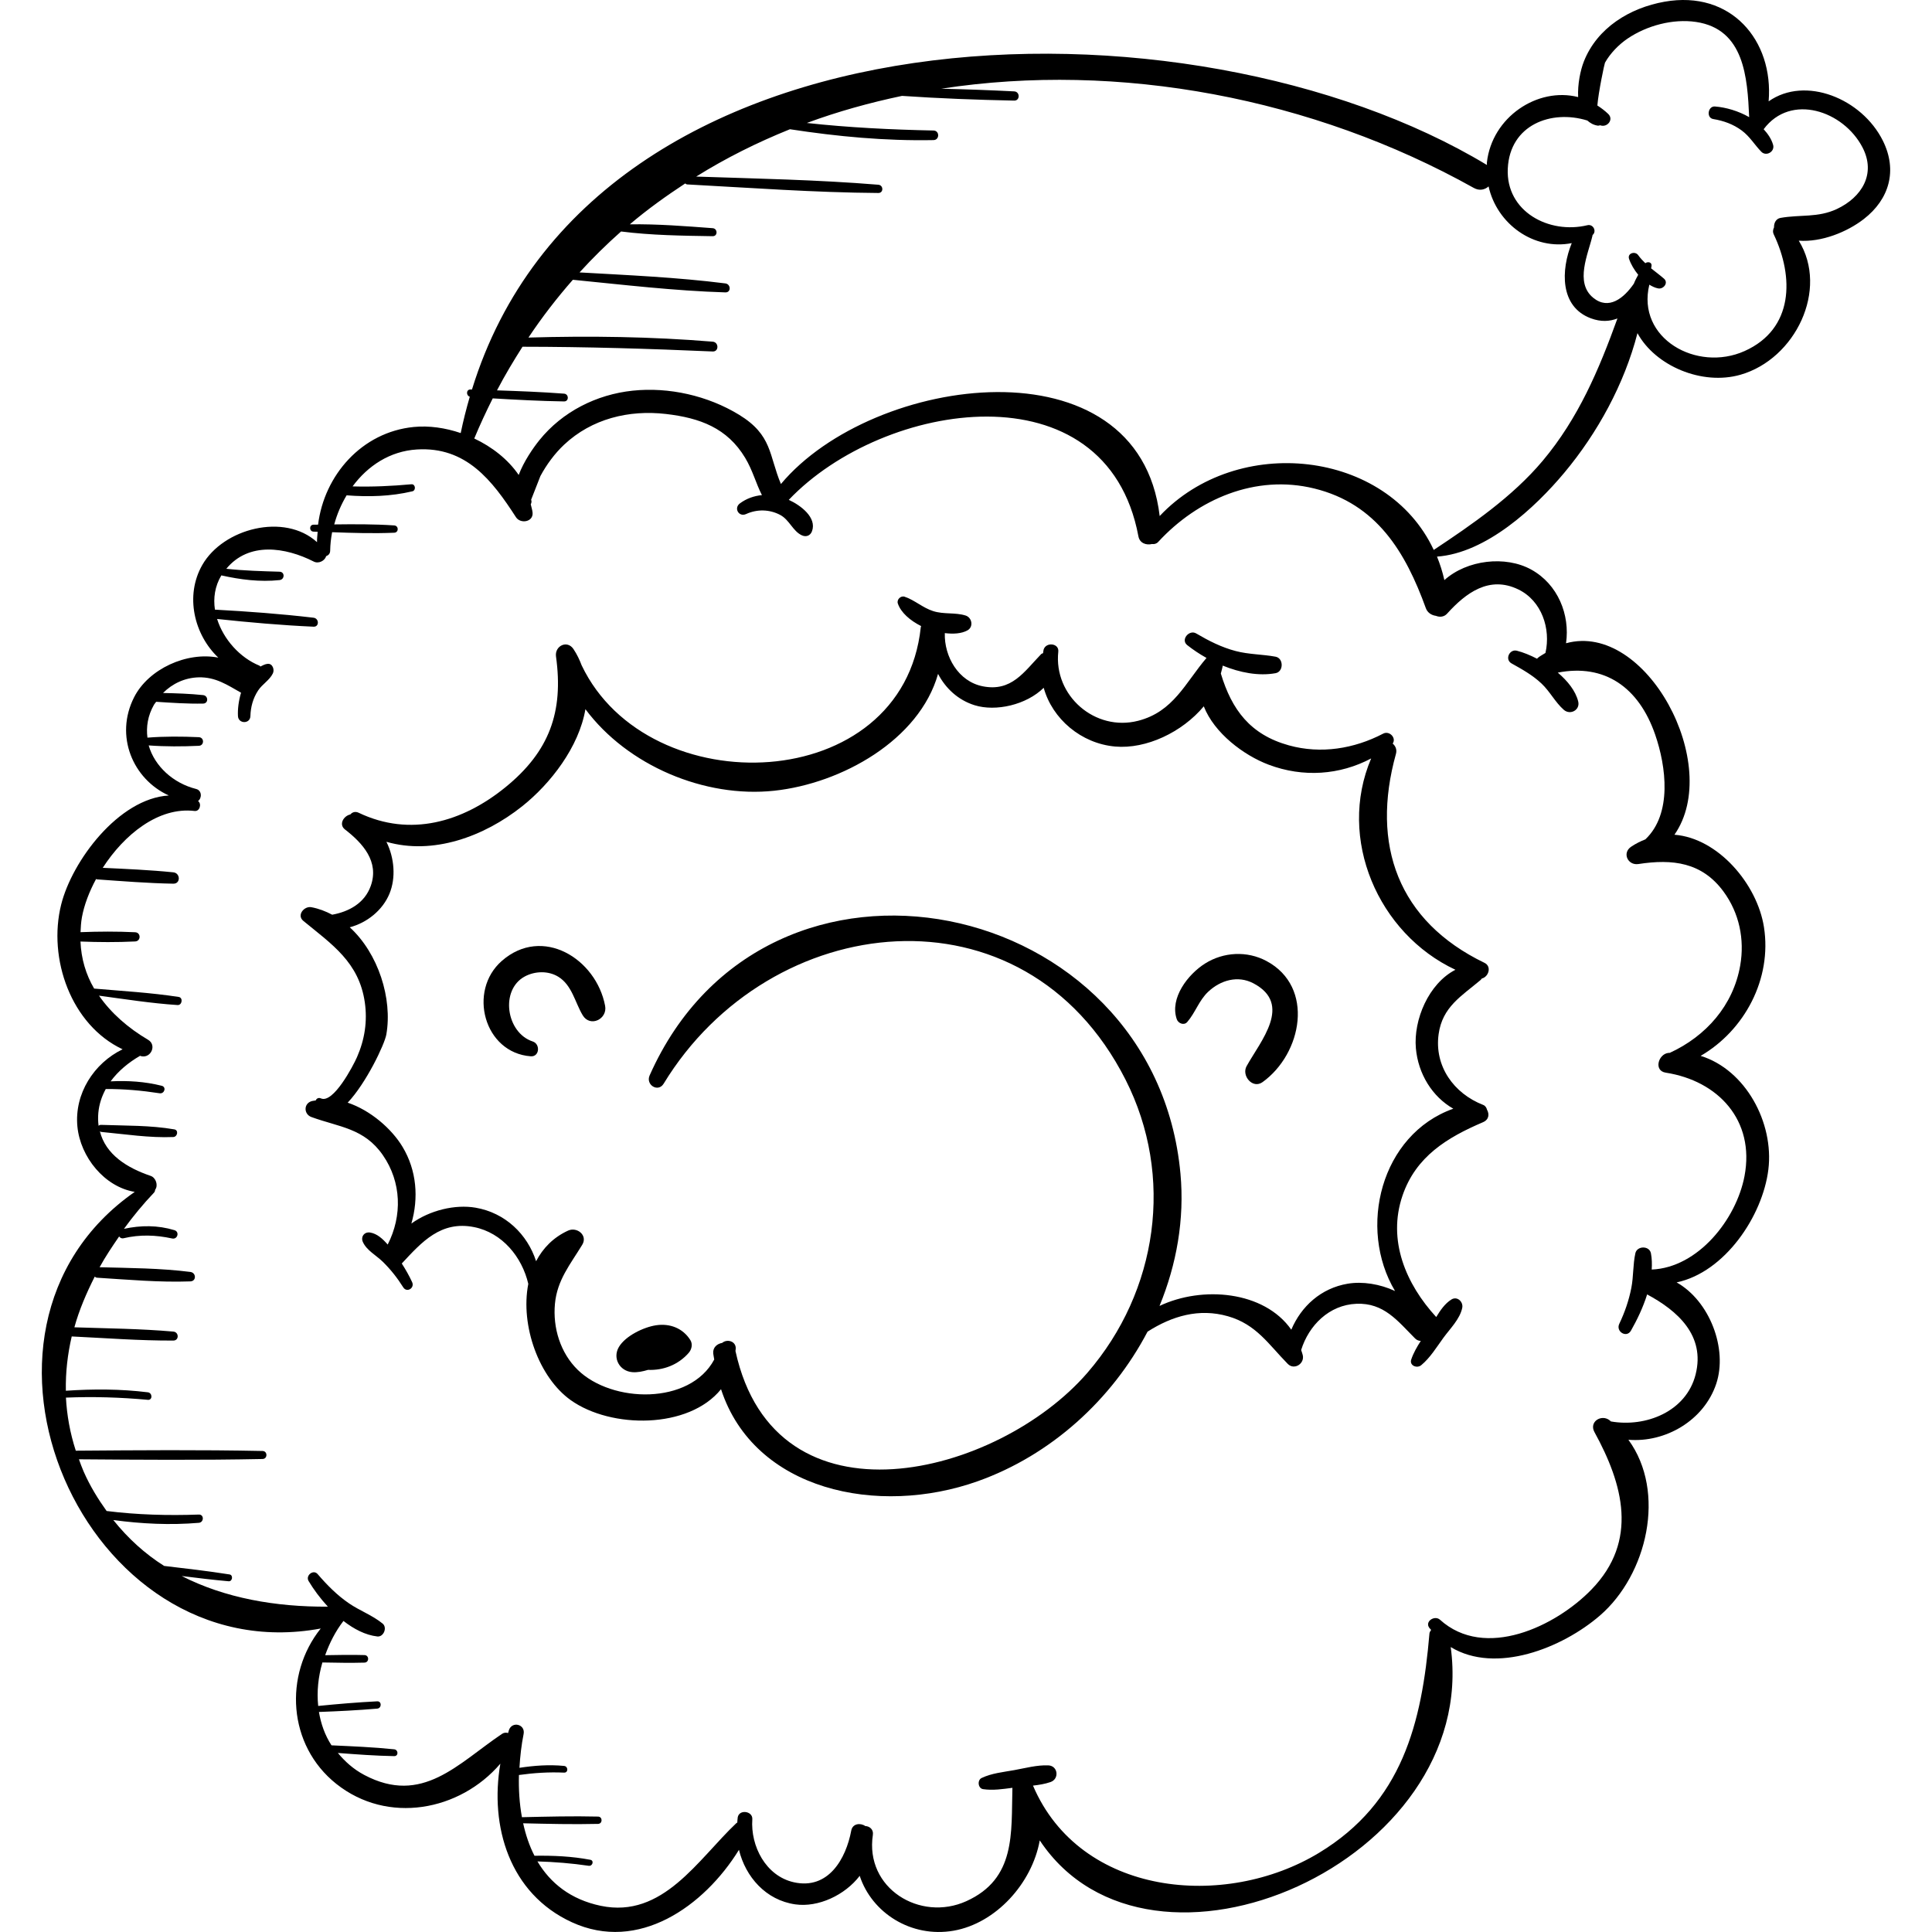 <?xml version="1.0" encoding="iso-8859-1"?>
<!-- Generator: Adobe Illustrator 18.0.0, SVG Export Plug-In . SVG Version: 6.00 Build 0)  -->
<!DOCTYPE svg PUBLIC "-//W3C//DTD SVG 1.1//EN" "http://www.w3.org/Graphics/SVG/1.1/DTD/svg11.dtd">
<svg version="1.1" id="Capa_1" xmlns="http://www.w3.org/2000/svg" xmlns:xlink="http://www.w3.org/1999/xlink" x="0px" y="0px"
	 viewBox="0 0 280.473 280.473" style="enable-background:new 0 0 280.473 280.473;" xml:space="preserve">
<g>
	<path d="M215.32,160.405c-4.27-1.659-7.117-5.628-6.471-10.281c0.55-3.955,3.313-5.508,6.08-7.844
		c0.086-0.072,0.132-0.151,0.192-0.228c0.976-0.229,1.475-1.748,0.384-2.275c-12.538-6.057-16.528-17.132-12.85-30.341
		c0.171-0.617-0.07-1.149-0.478-1.492c0.576-0.794-0.458-1.922-1.386-1.437c-4.211,2.2-9.047,2.983-13.677,1.7
		c-5.62-1.558-8.296-5.171-9.882-10.43c0.094-0.383,0.217-0.759,0.276-1.149c2.497,1.015,5.199,1.548,7.668,1.101
		c1.187-0.215,1.184-2.176,0-2.395c-1.923-0.355-3.865-0.318-5.773-0.817c-2.077-0.543-3.911-1.48-5.75-2.559
		c-1.02-0.599-2.288,0.913-1.305,1.691c0.839,0.664,1.786,1.299,2.804,1.866l-0.001,0c-3.087,3.621-4.79,7.802-9.92,9.122
		c-6.267,1.612-12.285-3.648-11.596-10.036c0.134-1.246-1.803-1.428-2.132-0.289c-0.049,0.171-0.04,0.338-0.08,0.508
		c-0.091,0.054-0.199,0.062-0.277,0.142c-2.473,2.554-4.286,5.504-8.488,4.668c-3.526-0.702-5.602-4.32-5.497-7.72
		c1.233,0.15,2.416,0.087,3.289-0.398c0.915-0.509,0.663-1.868-0.282-2.159c-1.523-0.47-3.142-0.14-4.703-0.639
		c-1.517-0.484-2.671-1.594-4.142-2.087c-0.564-0.189-1.172,0.419-0.983,0.983c0.443,1.319,1.78,2.472,3.381,3.28
		c-0.014,0.058-0.044,0.108-0.051,0.169c-2.574,24.507-39.548,25.794-49.226,5.539c-0.303-0.802-0.675-1.595-1.188-2.366
		c-0.921-1.383-2.751-0.452-2.54,1.071c1.117,8.057-0.966,13.796-7.33,18.975c-6.23,5.07-13.836,7.287-21.317,3.712
		c-0.518-0.248-0.941-0.063-1.215,0.247c-0.957,0.2-1.729,1.44-0.771,2.181c2.572,1.99,4.991,4.654,3.744,8.182
		c-0.888,2.513-3.157,3.744-5.602,4.191c-0.945-0.497-1.945-0.891-3.029-1.09c-1.042-0.192-2.167,1.159-1.158,1.989
		c4.149,3.41,8.078,5.992,8.921,11.819c0.398,2.751-0.016,5.41-1.129,7.95c-0.56,1.278-3.452,6.792-5.244,5.997
		c-0.339-0.151-0.649,0.02-0.75,0.297c-0.209,0.047-0.425,0.047-0.631,0.114c-1.157,0.378-1.098,1.894,0,2.295
		c4.048,1.479,7.655,1.599,10.379,5.539c2.707,3.914,2.835,8.791,0.698,12.975c-0.714-0.825-1.543-1.584-2.543-1.746
		c-0.84-0.137-1.409,0.603-1.059,1.378c0.551,1.22,1.936,1.929,2.885,2.859c1.147,1.123,2.122,2.361,2.975,3.72
		c0.52,0.828,1.686,0.108,1.29-0.754c-0.433-0.944-0.947-1.838-1.503-2.707c2.894-3.115,5.676-6.251,10.505-5.282
		c4.084,0.82,6.945,4.327,7.861,8.236c-1.186,6.089,1.575,13.622,6.164,16.885c5.859,4.167,17.127,4.217,21.815-1.589
		c4.816,14.747,22.814,18.511,37.285,13.351c10.609-3.783,19.453-11.823,24.633-21.705c3.566-2.277,7.476-3.436,11.674-2.237
		c4.114,1.175,5.886,4.071,8.683,6.915c0.939,0.955,2.467-0.031,2.177-1.268c-0.061-0.262-0.156-0.496-0.233-0.746
		c1.11-3.585,4.07-6.548,8.014-6.712c4.007-0.167,5.99,2.493,8.522,5.029c0.254,0.255,0.543,0.353,0.831,0.363
		c-0.555,0.86-1.066,1.747-1.385,2.695c-0.299,0.89,0.832,1.331,1.437,0.837c1.297-1.061,2.254-2.644,3.236-3.991
		c0.967-1.327,2.401-2.719,2.731-4.351c0.175-0.865-0.731-1.732-1.57-1.206c-0.954,0.597-1.606,1.562-2.208,2.549
		c-4.392-4.776-7.115-11.129-4.893-17.634c1.938-5.676,6.488-8.429,11.674-10.646c0.887-0.379,0.95-1.163,0.599-1.805
		C215.8,160.813,215.641,160.53,215.32,160.405z M202.522,187.42c-2.193-1.02-4.723-1.422-6.872-1.061
		c-3.874,0.649-6.751,3.28-8.19,6.675c-3.947-5.635-12.921-6.4-19.131-3.447c2.481-6.029,3.648-12.58,3.041-19.2
		c-3.715-40.551-60.099-52.475-77.063-14.263c-0.603,1.36,1.23,2.522,2.04,1.192c15.398-25.298,52.319-29.609,67.05-0.578
		c7.112,14.014,4.703,30.71-5.533,42.55c-12.995,15.03-45.312,23.334-51.095-3.161c0.007-0.119,0.038-0.223,0.042-0.344
		c0.039-1.103-1.277-1.431-1.969-0.832c-0.739,0.129-1.39,0.661-1.3,1.548c0.031,0.302,0.105,0.57,0.145,0.865
		c-3.547,6.633-14.863,6.348-19.821,1.498c-2.525-2.47-3.628-6.11-3.304-9.589c0.321-3.456,2.24-5.733,3.962-8.565
		c0.842-1.386-0.775-2.643-2.056-2.056c-2.164,0.992-3.661,2.567-4.642,4.441c-1.264-3.911-4.477-7.033-8.79-7.77
		c-2.966-0.506-6.637,0.369-9.316,2.305c1.064-3.695,0.789-7.691-1.28-11.134c-1.587-2.642-4.665-5.307-7.966-6.417
		c2.696-2.846,5.361-8.477,5.609-9.889c0.916-5.204-1.156-11.776-5.308-15.571c2.497-0.649,4.775-2.476,5.764-4.874
		c0.953-2.31,0.717-5.199-0.443-7.535c6.728,1.941,14.131-0.716,19.719-5.166c4.127-3.287,8.234-8.602,9.172-14.089
		c6.106,8.202,17.319,12.919,27.402,11.841c9.78-1.045,21.072-7.353,23.791-16.963c1.087,2.09,2.896,3.795,5.3,4.548
		c3.074,0.963,7.524-0.045,10.036-2.53c1.246,4.508,5.429,8.095,10.381,8.529c4.498,0.395,9.716-2.075,12.859-5.837
		c1.529,3.902,5.799,7.108,9.414,8.471c5.016,1.892,10.333,1.506,14.884-0.906c-4.963,11.648,1.017,25.43,12.234,30.678
		c-3.896,2.001-6.111,7.276-5.741,11.405c0.331,3.708,2.373,7.019,5.432,8.764C200.437,164.693,197.075,178.304,202.522,187.42z"/>
	<path d="M100.212,194.53c-1.096-1.731-2.98-2.44-4.985-2.135c-1.778,0.271-4.415,1.528-5.376,3.14
		c-0.964,1.617,0.094,3.505,1.927,3.663c0.745,0.064,1.524-0.097,2.3-0.331c2.186,0.094,4.356-0.708,5.89-2.452
		C100.415,195.907,100.596,195.136,100.212,194.53z"/>
	<path d="M87.846,146.016c-1.3-6.839-9.1-11.682-14.994-6.521c-4.991,4.369-2.574,13.352,4.198,13.85
		c1.279,0.094,1.416-1.782,0.291-2.15c-3.867-1.262-4.782-7.506-1.14-9.447c1.472-0.784,3.397-0.839,4.838,0.042
		c2.006,1.226,2.432,3.729,3.553,5.598C85.669,149.185,88.214,147.953,87.846,146.016z"/>
	<path d="M183.861,139.515c-2.812-1.505-6.229-1.329-8.917,0.36c-2.491,1.565-5.162,5.032-4.11,8.087
		c0.206,0.6,1.045,0.957,1.524,0.402c1.182-1.368,1.694-3.123,3.035-4.386c1.793-1.689,4.31-2.421,6.574-1.224
		c5.732,3.032,1.034,8.362-0.997,12.023c-0.765,1.378,0.868,3.358,2.317,2.317C189.025,152.973,190.901,143.281,183.861,139.515z"/>
	<path d="M273.34,20.427c-3.047-6.125-11.254-9.466-16.583-5.714c0.741-8.847-5.465-16.172-15.11-14.465
		c-5.036,0.891-9.788,3.779-11.72,8.692c-0.487,1.238-0.919,3.287-0.824,5.153c-5.889-1.499-12.504,2.9-13.247,9.484
		c-0.014,0.128,0.014,0.247,0.004,0.374C172.872-1.998,86.059-0.44,68.517,56.547c-0.065-0.002-0.13-0.005-0.195-0.007
		c-0.664-0.021-0.679,0.878-0.122,1.052c-0.496,1.714-0.947,3.463-1.317,5.276c-2.248-0.762-4.604-1.1-6.807-0.884
		c-7.563,0.742-13.017,7.013-13.899,14.18c-0.222,0.003-0.443,0.004-0.665,0.007c-0.65,0.009-0.647,0.983,0,1.007
		c0.201,0.007,0.401,0.013,0.602,0.021c-0.03,0.503-0.107,0.999-0.091,1.507c-4.727-4.308-13.619-2.003-16.656,3.312
		c-2.554,4.47-1.185,10.125,2.326,13.452c-4.579-0.897-10.134,1.64-12.22,5.74c-2.866,5.632-0.184,11.899,5.029,14.271
		c-7.29,0.445-14.042,9.517-15.62,15.83c-1.964,7.859,1.443,17.5,8.915,21.016c-4.156,2.013-7.018,6.44-6.561,11.211
		c0.425,4.426,3.932,8.766,8.324,9.489c-28.93,20.174-7.315,69.75,27.001,63.387c-5.367,6.703-4.81,16.926,2.259,22.552
		c7.448,5.928,17.928,3.947,23.817-2.928c-1.56,9.079,1.312,18.849,10.375,23.015c9.669,4.445,19.196-2.301,24.265-10.509
		c0.956,3.927,3.905,7.31,8.182,7.917c3.327,0.472,7.199-1.333,9.347-4.142c1.756,5.361,7.456,9.039,13.628,7.965
		c6.124-1.065,11.39-6.866,12.509-13.11c16.057,24.134,63.908,3.018,59.66-28.068c6.55,3.976,16.181,0.159,21.662-4.576
		c6.854-5.921,9.679-17.928,4.133-25.518c5.384,0.447,10.975-2.806,12.752-8.126c1.691-5.063-0.945-12.021-5.751-14.718
		c7-1.477,12.489-9.631,13.319-16.39c0.833-6.788-3.308-14.483-9.829-16.496c6.383-3.712,10.367-11.177,9.19-18.688
		c-0.979-6.254-6.665-12.927-12.996-13.416c7.059-10.129-4.105-31.011-15.737-27.797c0.593-4.137-1.175-8.55-5.038-10.688
		c-3.75-2.076-9.341-1.431-12.625,1.521c-0.268-1.201-0.633-2.334-1.069-3.411c7.138-0.513,14.234-7.093,18.485-12.183
		c4.822-5.771,8.712-12.871,10.616-20.258c2.587,4.751,9.37,7.644,14.964,6.035c7.966-2.292,12.832-12.367,8.452-19.459
		c3.306,0.243,7.012-1.256,9.44-3.138C274.29,28.92,275.483,24.734,273.34,20.427z M210.082,89.082
		c2.706-2.999,6.121-5.565,10.351-3.506c3.389,1.65,4.724,5.707,3.923,9.214c-0.371,0.244-0.745,0.418-1.114,0.72
		c-0.045,0.037-0.063,0.082-0.101,0.121c-1.014-0.526-2.027-0.935-2.929-1.163c-1.087-0.275-1.795,1.272-0.776,1.841
		c1.555,0.869,3.038,1.689,4.347,2.921c1.226,1.154,1.99,2.722,3.237,3.816c0.926,0.812,2.401,0.039,2.091-1.217
		c-0.38-1.535-1.532-2.971-2.963-4.183c6.782-1.325,11.756,2.108,14.137,8.999c1.602,4.637,2.493,11.496-1.422,15.207
		c-0.696,0.276-1.389,0.609-2.074,1.074c-1.339,0.908-0.464,2.742,1.058,2.508c4.966-0.763,9.221-0.267,12.356,3.991
		c2.288,3.108,3.09,6.943,2.428,10.737c-1.012,5.805-4.97,10.267-10.224,12.682c-0.069,0.007-0.135,0.001-0.204,0.009
		c-1.469,0.168-2.165,2.591-0.388,2.866c7.601,1.178,12.979,6.903,11.439,15.02c-1.186,6.246-6.724,13.284-13.47,13.564
		c0.046-0.803,0.035-1.598-0.115-2.362c-0.223-1.132-2.02-1.105-2.261,0c-0.361,1.651-0.258,3.355-0.583,5.022
		c-0.355,1.816-0.954,3.552-1.751,5.222c-0.537,1.125,1.06,2.104,1.694,0.991c0.88-1.545,1.76-3.37,2.35-5.263
		c4.381,2.351,8.469,5.94,7.04,11.615c-1.363,5.411-7.257,7.713-12.301,6.824c-0.062-0.051-0.112-0.11-0.176-0.16
		c-1.199-0.94-3.032,0.208-2.21,1.705c4.153,7.563,6.426,15.781-0.425,22.849c-5.21,5.375-15.484,10.278-21.999,4.394
		c-0.776-0.701-2.253,0.257-1.542,1.189c0.081,0.106,0.174,0.186,0.256,0.287c-0.091,0.166-0.224,0.304-0.242,0.511
		c-1.113,13.054-3.949,24.526-16.021,31.848c-13.672,8.293-34.678,6.313-41.535-9.754c0.87-0.1,1.733-0.236,2.543-0.516
		c1.305-0.451,1.098-2.367-0.327-2.423c-1.655-0.065-3.328,0.401-4.951,0.693c-1.597,0.287-3.25,0.441-4.724,1.14
		c-0.653,0.309-0.534,1.508,0.212,1.619c1.42,0.211,2.84-0.008,4.259-0.193c-0.183,6.57,0.541,13.183-6.687,16.456
		c-6.714,3.04-14.751-1.864-13.571-9.633c0.12-0.788-0.497-1.256-1.099-1.272c-0.708-0.495-1.846-0.375-2.039,0.657
		c-0.765,4.094-3.323,8.625-8.338,7.503c-4.08-0.913-6.297-5.264-6.025-9.146c0.083-1.198-1.894-1.485-2.116-0.286
		c-0.048,0.257-0.038,0.519-0.067,0.778c-0.035,0.027-0.074,0.015-0.109,0.047c-5.602,5.295-10.694,13.91-19.705,12.028
		c-4.384-0.916-7.33-3.307-9.197-6.447c2.488,0.076,4.962,0.269,7.443,0.636c0.562,0.083,0.819-0.761,0.24-0.871
		c-2.684-0.511-5.394-0.627-8.112-0.587c-0.752-1.453-1.278-3.05-1.646-4.712c3.624,0.083,7.251,0.175,10.874,0.086
		c0.681-0.017,0.683-1.043,0-1.06c-3.681-0.09-7.367,0.006-11.05,0.09c-0.364-1.993-0.493-4.069-0.435-6.127
		c2.17-0.302,4.353-0.446,6.553-0.345c0.634,0.029,0.613-0.913,0-0.973c-2.194-0.214-4.337-0.049-6.479,0.274
		c0.099-1.675,0.288-3.332,0.604-4.903c0.282-1.4-1.64-1.919-2.127-0.586c-0.052,0.143-0.075,0.296-0.125,0.44
		c-0.282-0.081-0.584-0.078-0.883,0.123c-6.423,4.326-11.572,10.421-19.992,5.965c-1.611-0.853-2.819-1.973-3.839-3.194
		c2.724,0.206,5.45,0.412,8.177,0.459c0.65,0.011,0.621-0.926,0-0.99c-3.02-0.315-6.064-0.436-9.1-0.577
		c-0.96-1.476-1.534-3.127-1.824-4.844c2.821-0.102,5.647-0.244,8.457-0.484c0.669-0.057,0.688-1.094,0-1.06
		c-2.856,0.143-5.715,0.386-8.564,0.671c-0.219-2.077,0.006-4.233,0.61-6.313c2.037,0.036,4.076,0.082,6.11,0.022
		c0.704-0.021,0.705-1.074,0-1.094c-1.901-0.056-3.805-0.018-5.708,0.016c0.633-1.759,1.485-3.459,2.65-4.964
		c0.002-0.003,0.001-0.005,0.003-0.008c1.518,1.178,3.188,2.055,4.916,2.252c0.917,0.105,1.483-1.289,0.774-1.868
		c-1.478-1.207-3.298-1.857-4.875-2.932c-1.737-1.184-3.199-2.669-4.564-4.257c-0.623-0.726-1.789,0.209-1.31,1.01
		c0.72,1.204,1.681,2.512,2.798,3.721c-7.572,0.05-14.946-1.242-21.218-4.449c2.265,0.287,4.532,0.56,6.81,0.762
		c0.56,0.05,0.696-0.901,0.134-0.99c-3.157-0.498-6.325-0.866-9.498-1.237c-2.769-1.749-5.233-3.985-7.376-6.661
		c4.123,0.553,8.25,0.756,12.417,0.403c0.757-0.064,0.781-1.226,0-1.199c-4.484,0.16-8.938,0.039-13.39-0.517
		c-1.245-1.74-2.4-3.6-3.338-5.738c-0.259-0.589-0.463-1.178-0.681-1.767c8.887,0.068,17.771,0.137,26.657-0.044
		c0.749-0.015,0.75-1.148,0-1.164c-9.038-0.185-18.074-0.111-27.113-0.042c-0.835-2.581-1.295-5.156-1.429-7.705
		c3.971-0.166,7.927-0.041,11.888,0.322c0.708,0.065,0.684-1.01,0-1.094c-3.966-0.489-7.923-0.494-11.9-0.225
		c-0.052-2.669,0.251-5.304,0.851-7.883c4.911,0.236,9.84,0.619,14.756,0.597c0.851-0.004,0.823-1.231,0-1.303
		c-4.77-0.419-9.584-0.459-14.37-0.621c0.694-2.53,1.751-4.97,2.954-7.357c0.101,0.06,0.177,0.146,0.318,0.155
		c4.512,0.281,9.041,0.7,13.564,0.536c0.906-0.033,0.854-1.264,0-1.372c-4.364-0.553-8.782-0.565-13.175-0.683
		c0.842-1.536,1.829-3.007,2.833-4.466c0.144,0.188,0.346,0.328,0.643,0.258c2.383-0.559,4.676-0.482,7.059,0.034
		c0.783,0.17,1.106-0.971,0.332-1.206c-2.426-0.736-4.877-0.725-7.332-0.194c1.33-1.833,2.783-3.593,4.36-5.253
		c0.123-0.13,0.151-0.283,0.176-0.433c0.457-0.606,0.119-1.736-0.662-2.001c-3.441-1.165-6.53-3.103-7.371-6.478
		c0.061,0.033,0.103,0.088,0.184,0.096c3.45,0.324,7.008,0.886,10.477,0.74c0.602-0.025,0.806-0.994,0.15-1.109
		c-3.47-0.606-7.114-0.525-10.626-0.655c-0.165-0.006-0.288,0.051-0.37,0.14c-0.078-0.591-0.099-1.217-0.037-1.893
		c0.117-1.27,0.51-2.413,1.078-3.452c2.622-0.015,5.221,0.218,7.821,0.619c0.699,0.108,1.022-0.908,0.3-1.089
		c-2.458-0.617-4.92-0.768-7.415-0.642c1.107-1.511,2.616-2.75,4.28-3.711c0.055,0.014,0.1,0.045,0.155,0.058
		c1.417,0.337,2.305-1.615,1.004-2.381c-2.901-1.708-5.365-3.863-7.127-6.405c3.791,0.511,7.592,1.113,11.406,1.362
		c0.664,0.043,0.831-1.074,0.16-1.177c-4.056-0.624-8.185-0.856-12.273-1.214c-1.192-2.033-1.877-4.323-1.982-6.83
		c2.645,0.102,5.289,0.119,7.936-0.011c0.86-0.042,0.862-1.295,0-1.337c-2.644-0.129-5.285-0.113-7.928-0.011
		c0.033-0.708,0.067-1.416,0.201-2.158c0.316-1.745,1.036-3.675,2.058-5.564c0.047,0.011,0.065,0.055,0.117,0.058
		c3.697,0.261,7.388,0.559,11.095,0.626c1.081,0.02,1.036-1.545,0-1.65c-3.408-0.344-6.826-0.491-10.246-0.653
		c3.096-4.799,8.074-8.88,13.333-8.253c0.749,0.09,1.068-1.034,0.503-1.442c0.582-0.425,0.57-1.539-0.282-1.753
		c-3.337-0.839-6.026-3.313-6.886-6.322c2.42,0.178,4.874,0.168,7.284,0.056c0.804-0.037,0.806-1.213,0-1.251
		c-2.469-0.115-4.986-0.129-7.464,0.066c-0.195-1.543,0.034-3.173,0.953-4.782c0.089-0.155,0.217-0.275,0.315-0.423
		c2.269,0.149,4.541,0.304,6.811,0.262c0.81-0.015,0.774-1.152,0-1.233c-1.929-0.204-3.872-0.262-5.814-0.307
		c1.359-1.368,3.165-2.217,5.167-2.27c2.478-0.064,4.18,1.119,6.157,2.23c-0.355,1.182-0.501,2.411-0.448,3.392
		c0.061,1.156,1.773,1.169,1.807,0c0.038-1.329,0.382-2.594,1.118-3.712c0.621-0.942,1.656-1.481,2.144-2.484
		c0.267-0.548-0.039-1.483-0.795-1.385c-0.378,0.049-0.693,0.227-1.015,0.388c-0.052-0.038-0.076-0.102-0.139-0.127
		c-2.825-1.146-5.214-3.802-6.149-6.777c4.657,0.498,9.322,0.911,14.003,1.121c0.855,0.038,0.812-1.207,0-1.303
		c-4.758-0.559-9.534-0.912-14.317-1.172c-0.252-1.679-0.014-3.396,0.931-4.973c2.783,0.621,5.589,0.982,8.449,0.682
		c0.764-0.08,0.799-1.193,0-1.216c-2.585-0.075-5.16-0.148-7.728-0.425c3.257-3.955,8.585-3.138,12.697-1.046
		c0.702,0.357,1.604-0.112,1.799-0.789c0.31-0.112,0.575-0.337,0.582-0.798c0.013-0.892,0.113-1.789,0.283-2.677
		c3.004,0.111,6.005,0.204,9.012,0.076c0.685-0.029,0.679-1.014,0-1.06c-2.9-0.195-5.801-0.182-8.704-0.147
		c0.396-1.48,1.011-2.906,1.795-4.222c3.211,0.244,6.387,0.165,9.545-0.582c0.56-0.132,0.455-1.078-0.138-1.024
		c-2.853,0.261-5.691,0.394-8.542,0.31c2.198-2.978,5.412-5.121,9.34-5.361c7.151-0.436,10.927,4.486,14.383,9.835
		c0.644,0.997,2.523,0.708,2.411-0.653c-0.035-0.426-0.186-0.812-0.268-1.223c0.116-0.207,0.151-0.447,0.057-0.662
		c0.447-1.144,0.895-2.289,1.343-3.433c0.889-1.658,2.077-3.274,3.45-4.562c4.015-3.764,9.389-5.074,14.753-4.457
		c4.974,0.571,8.926,2.049,11.523,6.367c1.099,1.828,1.551,3.684,2.436,5.415c-1.14,0.107-2.245,0.493-3.199,1.202
		c-0.923,0.686-0.155,2.029,0.903,1.545c1.587-0.727,3.406-0.692,4.95,0.131c1.348,0.718,1.835,2.365,3.147,2.961
		c0.622,0.282,1.228,0.052,1.467-0.597c0.735-1.99-1.652-3.771-3.369-4.555c13.772-14.473,46.117-19.526,50.756,5.295
		c0.188,1.006,1.144,1.319,1.976,1.116c0.316,0.045,0.642-0.025,0.9-0.306c5.741-6.228,14.139-9.843,22.648-7.755
		c9.078,2.227,13.263,9.255,16.206,17.383c0.24,0.661,0.839,1.022,1.458,1.105C209,89.624,209.635,89.577,210.082,89.082z
		 M223.955,66.897c-4.38,5.216-10.314,9.287-15.816,12.938c-6.792-14.55-28.506-16.914-39.785-4.921
		c-3.062-25.815-41.619-20.628-54.986-4.648c-1.758-4.185-1.228-7.099-6.086-10.062c-4.527-2.761-10.173-4.044-15.442-3.489
		c-5.239,0.552-10.192,3.041-13.525,7.171c-0.932,1.155-2.273,3.1-3.016,5.064c-1.553-2.267-3.865-4.072-6.45-5.292
		c0.832-2.008,1.737-3.939,2.682-5.824c3.449,0.201,6.897,0.389,10.354,0.442c0.734,0.011,0.716-1.075,0-1.129
		c-3.242-0.245-6.487-0.369-9.734-0.478c1.15-2.207,2.404-4.296,3.702-6.332c9.205,0.008,18.416,0.283,27.61,0.688
		c0.924,0.041,0.903-1.351,0-1.424c-8.927-0.732-17.81-0.857-26.746-0.596c1.991-2.991,4.153-5.775,6.445-8.39
		c7.362,0.728,14.754,1.606,22.142,1.832c0.86,0.026,0.806-1.201,0-1.303c-7.007-0.889-14.11-1.194-21.171-1.597
		c1.916-2.108,3.933-4.081,6.028-5.942c4.381,0.559,8.918,0.615,13.3,0.684c0.757,0.012,0.739-1.109,0-1.164
		c-3.948-0.294-8.025-0.62-12.027-0.559c2.553-2.174,5.263-4.108,8.04-5.934c0.086,0.062,0.164,0.135,0.294,0.142
		c9.238,0.495,18.49,1.179,27.743,1.243c0.781,0.006,0.759-1.136,0-1.198c-8.79-0.721-17.628-0.887-26.442-1.184
		c4.315-2.698,8.879-4.965,13.608-6.872c6.909,1.06,13.846,1.712,20.846,1.575c0.894-0.017,0.896-1.371,0-1.39
		c-6.156-0.127-12.28-0.428-18.393-1.095c4.469-1.656,9.097-2.937,13.813-3.932c5.421,0.37,10.86,0.575,16.292,0.684
		c0.865,0.017,0.856-1.294,0-1.338c-3.523-0.181-7.053-0.305-10.583-0.391c25.775-3.965,53.923,1.335,77.297,14.404
		c0.828,0.463,1.611,0.267,2.15-0.217c1.213,5.46,6.568,9.323,12.073,8.232c-1.577,3.888-1.756,9.224,2.769,10.913
		c1.467,0.548,2.744,0.459,3.866,0.026C232.123,53.666,229.134,60.73,223.955,66.897z M266.663,30.342
		c-2.742,1.289-5.348,0.785-8.183,1.292c-0.667,0.119-0.964,0.753-0.941,1.374c-0.148,0.305-0.216,0.653-0.037,1.027
		c2.935,6.155,2.929,13.713-4.234,16.927c-6.95,3.118-15.724-1.85-13.831-9.634c0.409,0.251,0.835,0.46,1.293,0.543
		c0.757,0.138,1.532-0.816,0.828-1.423c-0.643-0.555-1.268-1.011-1.864-1.494c0.017-0.12,0.053-0.243,0.066-0.362
		c0.059-0.543-0.557-0.651-0.906-0.383c-0.362-0.348-0.714-0.722-1.042-1.178c-0.442-0.615-1.601-0.276-1.318,0.556
		c0.264,0.775,0.742,1.583,1.327,2.304c-0.238,0.433-0.468,0.865-0.633,1.292c-1.453,2.109-3.649,3.882-5.899,2.046
		c-2.712-2.214-0.725-6.356-0.1-9.037c0.005-0.023-0.012-0.038-0.008-0.061c0.659-0.521,0.126-1.644-0.736-1.436
		c-5.543,1.34-11.855-1.958-11.558-8.225c0.302-6.356,6.316-8.597,11.546-6.974c0.401,0.357,0.871,0.644,1.506,0.743
		c0.126,0.02,0.243-0.034,0.368-0.05c0.988,0.381,2.018-0.821,1.16-1.648c-0.501-0.482-1.032-0.873-1.574-1.224
		c0.148-1.901,1.027-6.08,1.103-6.214c0.768-1.367,2.008-2.641,3.303-3.515c2.787-1.88,6.565-2.895,9.908-2.403
		c7.031,1.035,7.466,8.076,7.723,13.823c-1.563-0.9-3.383-1.428-4.967-1.549c-1.031-0.079-1.285,1.655-0.247,1.825
		c1.507,0.248,2.901,0.748,4.137,1.663c1.166,0.863,1.849,2.063,2.84,3.083c0.713,0.734,1.991-0.017,1.713-0.997
		c-0.248-0.871-0.764-1.605-1.373-2.274c3.931-5.28,11.596-2.676,14.352,2.645C272.386,25.26,270.263,28.65,266.663,30.342z"/>
</g>
<g>
</g>
<g>
</g>
<g>
</g>
<g>
</g>
<g>
</g>
<g>
</g>
<g>
</g>
<g>
</g>
<g>
</g>
<g>
</g>
<g>
</g>
<g>
</g>
<g>
</g>
<g>
</g>
<g>
</g>
</svg>
